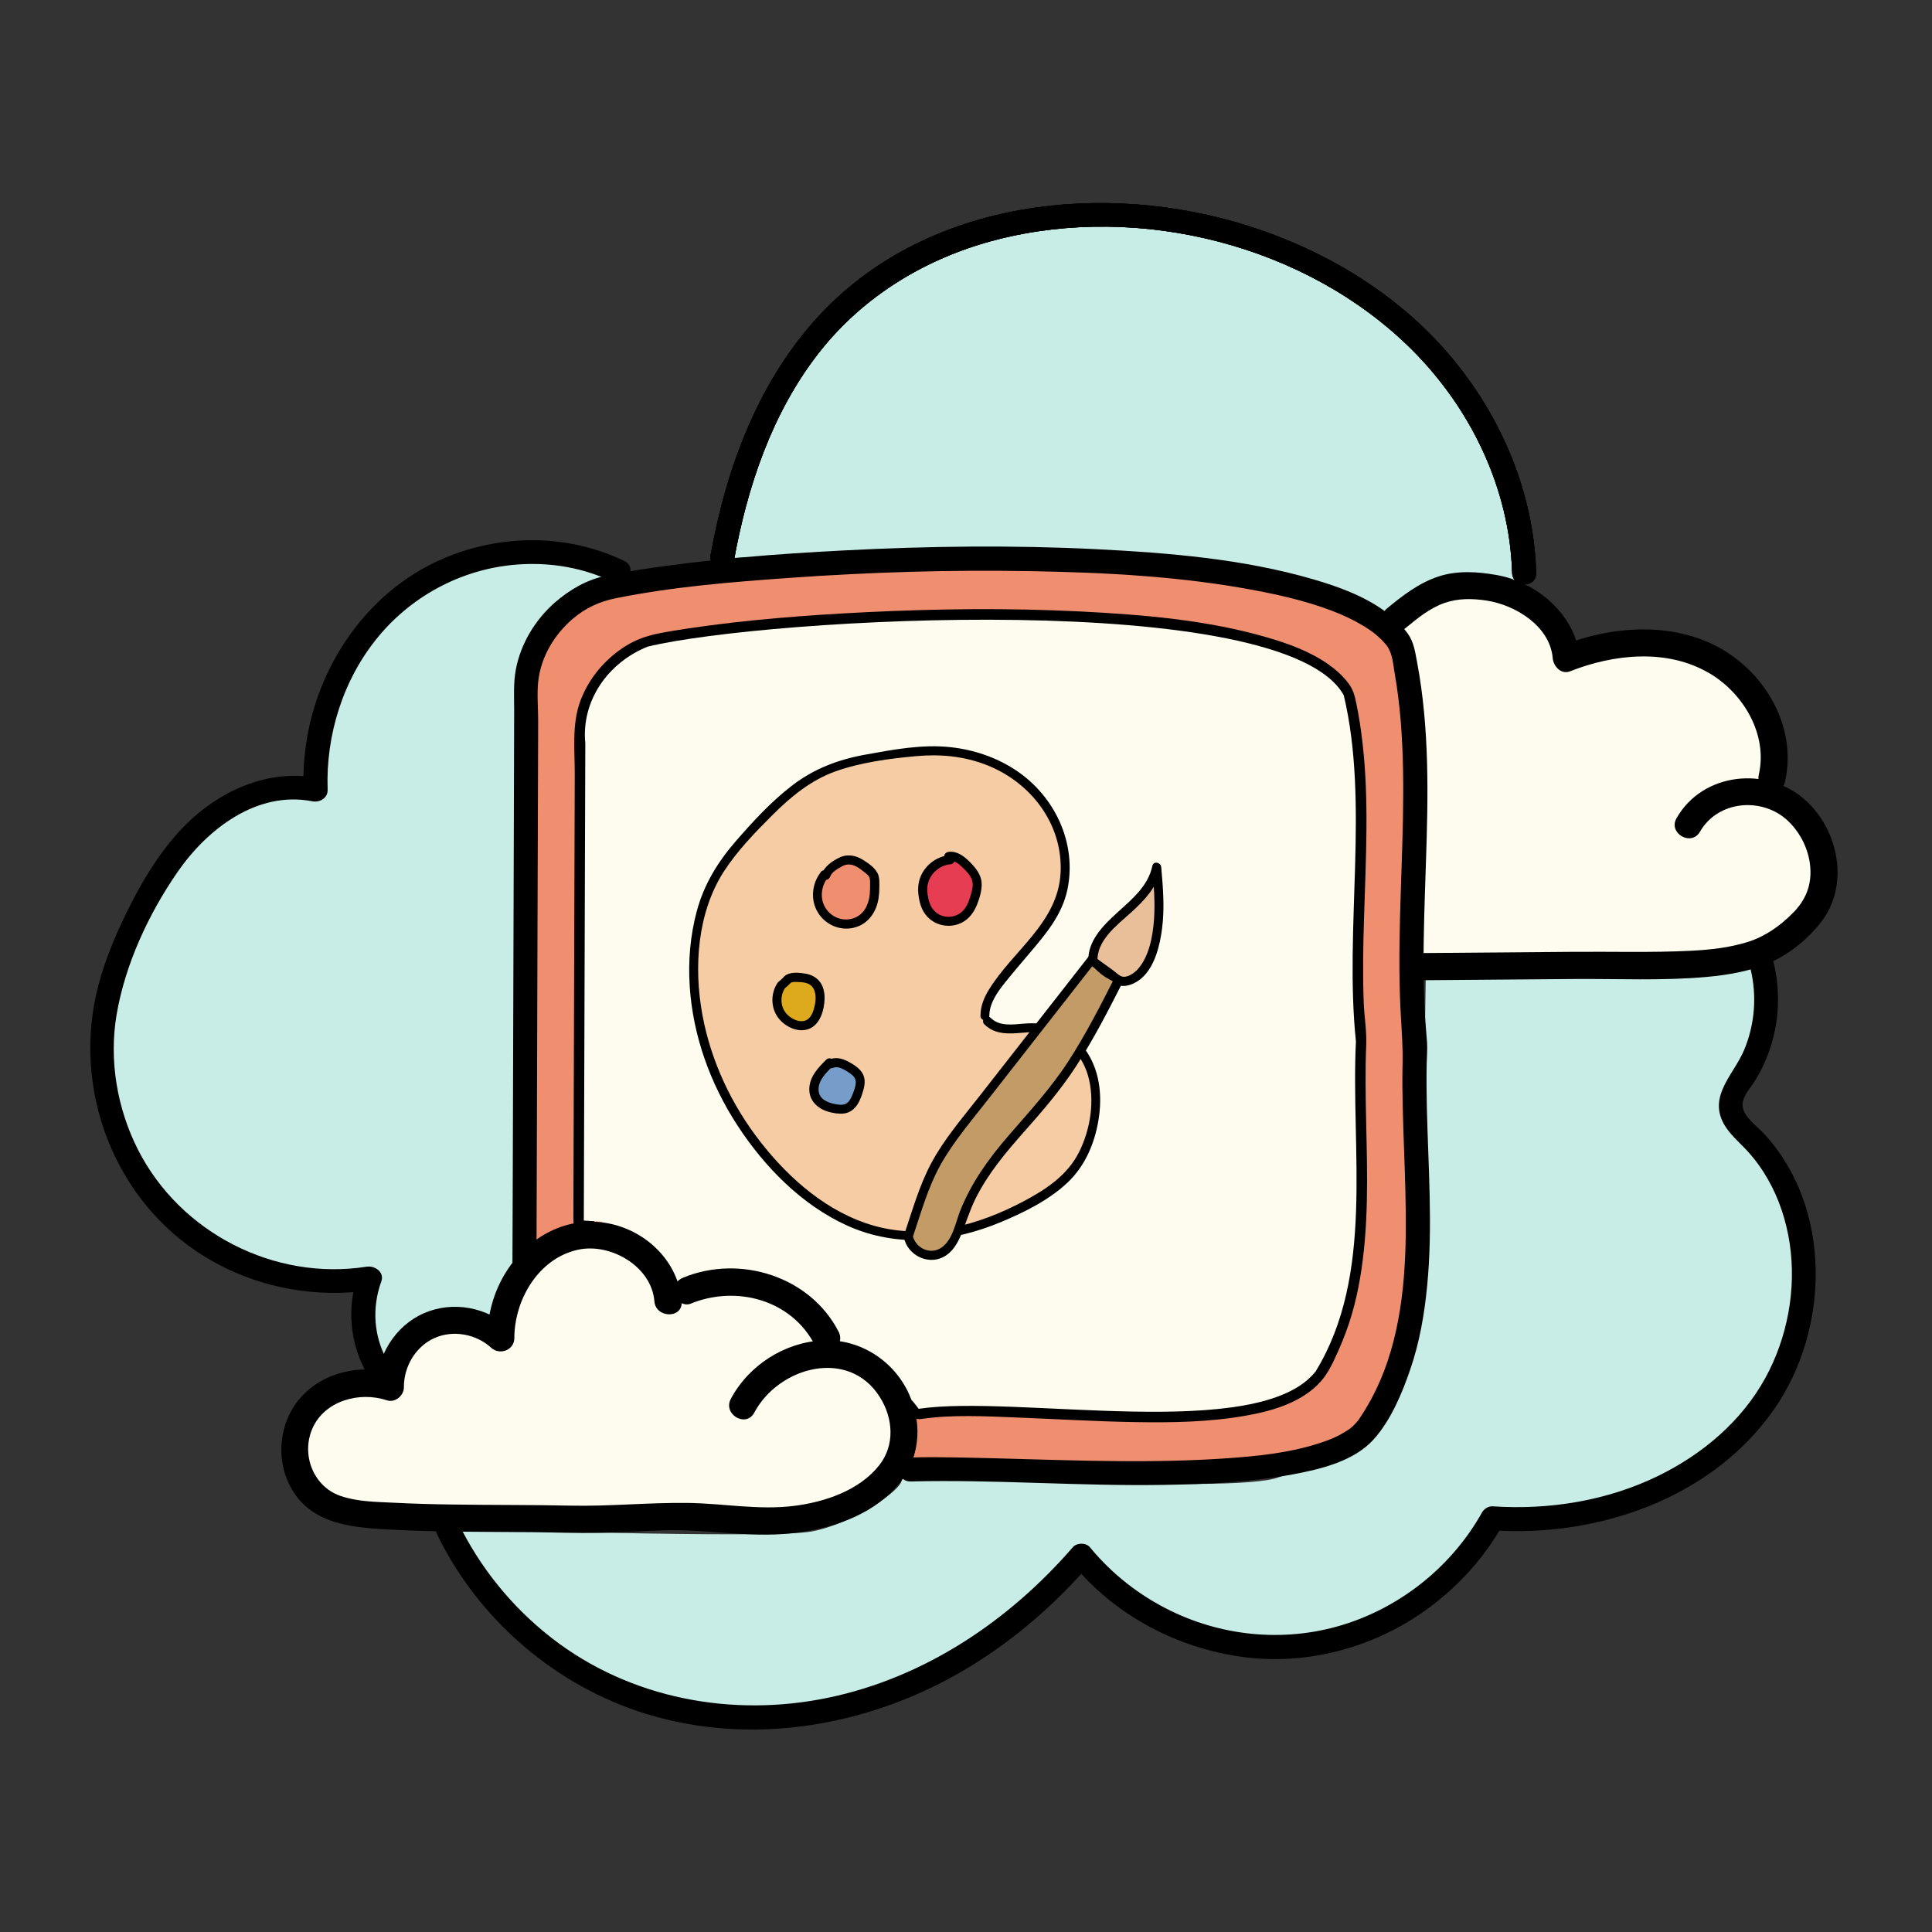 <?xml version="1.0" encoding="utf-8"?>
<!-- Generator: Adobe Illustrator 24.1.0, SVG Export Plug-In . SVG Version: 6.00 Build 0)  -->
<svg version="1.1" id="Ebene_1" xmlns="http://www.w3.org/2000/svg" xmlns:xlink="http://www.w3.org/1999/xlink" x="0px" y="0px"
	 viewBox="0 0 450 450" style="enable-background:new 0 0 450 450;" xml:space="preserve">
<rect x="0" y="0" width="450" height="450" fill="#333333" stroke="none"/>
<style type="text/css">
	.st0{fill:#FDFCEF;}
	.st1{fill:#EF8F70;}
	.st2{fill:#C7EDE6;}
	.st3{fill:none;stroke:#000000;stroke-width:0.703;stroke-miterlimit:10;}
	.st4{fill:#F6CCA4;}
	.st5{fill:#E73D52;}
	.st6{fill:#DCAA1C;}
	.st7{fill:#769CCA;}
	.st8{fill:#C29B67;}
	.st9{fill:#E9BF9A;}
</style>
<g>
	<path class="st0" d="M192.6,311.79c-6.48-12.94-21.96-15.63-32.58-11.18l-4.41,2.47c-0.63-10.27-12.56-17.55-22.49-14.89
		c-9.93,2.66-16.55,13.17-16.46,23.46c-4.33-4.13-11.21-5.33-16.69-2.9s-9.2,8.34-9.04,14.32c-7.09-2.5-15.83,0.05-19.94,6.34
		c-4.11,6.3-2.66,15.78,3.52,20.07c3.29,2.29,7.4,3.01,11.38,3.3c16.35,1.2,32.06,0.68,48.44,1.07c11.19,0.28,22.65-1.5,33.76-0.18
		c11.12,1.31,23,0.88,32.6-4.87c3.41-2.04,6.48-4.77,8.31-8.29c4.62-8.94-1.15-21.13-10.7-24.29c-1.72-0.57-3.5-0.86-5.28-0.91
		L192.6,311.79z"/>
</g>
<g>
	<path class="st0" d="M325.21,144.51c8.31-6.92,12.93-8.77,22.78-7.03c8,1.41,16.31,8.23,16.84,16.34c10.59-4.25,23-5.2,33.23-0.15
		c10.24,5.05,17.35,17,14.65,28.08l0.05,3.98c7.06,2.59,11.85,9.98,12.08,17.49c0.23,7.51-3.76,11.62-9.75,16.17
		c-9.18,6.96-26.44,5.74-37.95,5.85c-13.76,0.12-32.64,0.26-46.4,0.38h-5.54c-3.15-30.48,2.04-47.95-4.9-77.04L325.21,144.51z"/>
</g>
<g>
	<path class="st1" d="M122.13,294.46c0.14-41.49,0.28-89.56,0.4-131.04c-1.12-11.47,6.08-21.71,16.75-26.01
		c31.58-7.72,171.19-15.8,187.1,13.08c6.94,29.1,0.11,62.55,3.25,93.03c-1.41,29.25,6.49,63.49-10.82,88.7
		c-11.15,16.23-78.98,9.32-106.69,10.06c0,0-0.89-22.25-11.7-25.24c-10.82-3.01,0,0,0,0l-6.62-1.8c0,0-3.61-12.02-15.63-15.03
		c-12.02-3.01-22.25,0.6-22.25,0.6s-8.41-13.22-18.64-13.22C127.06,287.58,122.13,294.46,122.13,294.46"/>
</g>
<g>
	<path class="st2" d="M410.41,224.83c2.26,8.78,0.6,18.5-4.42,26.06c-1.31,1.97-2.9,3.99-2.93,6.36c-0.03,3.13,2.63,5.51,4.82,7.72
		c16.37,16.41,15.74,45.28,1.63,63.66c-14.11,18.38-38.75,26.65-61.86,25.01c-9.12,16.55-26.76,28.08-45.57,29.79
		c-18.81,1.7-38.25-6.45-50.19-21.08c-12.56,14.56-28.6,26.32-46.77,32.63s-38.45,6.99-56.59,0.63
		c-19.18-6.71-35.47-21.3-44.26-39.6c0,0,75.11,2.5,84.74,0.71s21.03-9.63,21.03-12.02c0-2.41,76.35,3.61,87.78-0.6
		c11.42-4.21,24.04-8.41,27.05-18.64c3.01-10.23,6.62-24.64,6.62-43.88s0.6-54.11,0.6-54.11s59.51,0,63.73,0
		C400.03,227.45,410.41,224.83,410.41,224.83z"/>
</g>
<g>
	<path class="st2" d="M87.66,318.13c-3.44-6.13-4.02-13.79-1.55-20.37c-16.47,2.67-34.07-2.86-46.06-14.46
		c-11.99-11.61-18.07-29.03-15.91-45.57c1.15-8.81,4.45-17.21,8.46-25.13c4.04-8,8.95-15.78,15.91-21.45s16.24-9,25.01-7.15
		c-0.72-17.43,7.09-35.21,21.05-45.68c13.96-10.46,33.78-12.88,49.44-5.2c0,0-16.14,7.57-18.53,16.38
		c-2.41,8.81-3.61,142.28-3.61,142.28s-4.01,9.61-4.41,13.22c-0.4,3.61-0.81,6.69-0.81,6.69s-5.2-4.68-11.61-4.28
		c-6.4,0.4-13.63,6.42-16.03,10.82C86.62,322.63,87.66,318.13,87.66,318.13z"/>
</g>
<g>
	<path class="st2" d="M355.01,133.41c-0.51-20.28-9.96-39.87-24.38-54.12S297.1,55.95,277.2,52.07
		c-28.43-5.54-60.2,0.15-81.17,20.14c-15.75,15-24.01,36.39-27.81,57.81c0,0,128-4.59,151.65,14.25c0,0,18.04-12.42,31.66-7.62
		L355.01,133.41z"/>
</g>
<g>
	<g>
		<path d="M327.44,146.25c2.7-2.24,5.63-4.62,8.98-5.8c3.18-1.12,6.51-1.07,9.81-0.57c6.76,1.04,14.79,5.94,15.43,13.43
			c0.15,1.83,1.92,3.87,4.01,3.06c10.24-4.04,22.62-5.36,32.49,0.45c7.94,4.67,13.63,14.28,11.5,23.6c-0.91,3.96,5.19,5.65,6.1,1.69
			c2.7-11.78-3.56-23.77-13.47-30.15c-11.3-7.29-26.24-6.42-38.31-1.66c1.34,1.01,2.67,2.03,4.01,3.06
			c-0.88-10.01-9.89-17.78-19.47-19.44c-4.42-0.77-9.03-1.07-13.36,0.32c-4.64,1.5-8.51,4.51-12.21,7.57
			c-1.32,1.09-1.12,3.35,0,4.47C324.27,147.55,326.12,147.35,327.44,146.25L327.44,146.25z"/>
	</g>
</g>
<g>
	<g>
		<path d="M395.96,193.72c4.21-7.35,14.6-8.14,20.53-2.49c3.1,2.98,5.07,7.19,5.2,11.5c0.12,3.99-1.37,7.22-4.18,10.01
			c-2.95,2.95-6.31,5.34-10.3,6.62c-4.31,1.37-8.83,1.86-13.34,2.09c-9.15,0.46-18.36,0.17-27.51,0.25
			c-11.87,0.09-23.74,0.18-35.6,0.29c-4.07,0.03-4.08,6.37,0,6.33c11.87-0.11,23.74-0.2,35.6-0.29c10.36-0.09,20.9,0.45,31.21-0.49
			c5.2-0.48,10.39-1.37,15.17-3.55c4.39-2.01,8.57-5.5,11.5-9.32c6.54-8.54,4.05-21.26-3.67-28.25c-8.89-8.05-23.92-6.6-30.06,4.13
			C388.47,194.06,393.93,197.25,395.96,193.72L395.96,193.72z"/>
	</g>
</g>
<g>
	<g>
		<path d="M138.42,284.29c0.09-27.04,0.17-54.08,0.26-81.11c0.02-6.71,0.05-13.42,0.06-20.13c0.02-3.29,0.15-6.6,0.03-9.89
			c-0.09-2.53-0.05-4.85,0.69-7.31c1.4-4.64,4.64-8.6,8.72-11.16c2.41-1.5,4.68-2.09,7.4-2.61c11.61-2.2,23.48-3.18,35.37-3.99
			c15.98-1.09,32.01-1.55,48.04-1.24c15,0.29,30.17,1.11,44.94,3.95c5.7,1.09,11.42,2.47,16.78,4.73c1.66,0.69,3.98,1.87,5.73,3.06
			c1.01,0.68,1.09,0.74,2.01,1.58c0.32,0.29,0.61,0.58,0.91,0.91c0.18,0.2,0.95,1.15,0.64,0.74c1.03,1.4,1.15,3.02,1.47,4.73
			c0.58,3.12,1,6.28,1.29,9.44c0.58,6.46,0.66,12.97,0.57,19.47c-0.18,13.19-1.15,26.36-0.52,39.55c0.15,3.13,0.6,6.26,0.49,9.4
			c-0.11,2.87-0.12,5.74-0.11,8.61c0.03,5.88,0.23,11.76,0.31,17.64c0.14,11.5-0.11,23.2-3.38,34.32c-0.8,2.75-1.78,5.45-2.99,8.03
			c-0.94,2-1.87,4.28-3.44,5.88c-1.84,1.87-4.27,3.18-6.8,4.1c-7.05,2.59-14.79,3.13-22.23,3.35c-17.24,0.52-34.42-1.6-51.65-1.26
			c-3.24,0.06-6.46,0.28-9.67,0.74c-1.31,0.2-2,1.83-1.69,2.99c0.37,1.4,1.69,1.89,2.99,1.69c7.09-1.04,14.82-0.63,22.08-0.34
			c9.18,0.35,18.35,0.92,27.53,1.07c8.64,0.15,17.38,0.02,25.9-1.49c6.23-1.09,13.23-3.12,17.56-8.06c1.77-2.01,2.93-4.67,4.02-7.08
			c1.21-2.72,2.26-5.5,3.1-8.35c1.66-5.63,2.55-11.48,3.06-17.33c1.04-12.16,0.23-24.37,0.18-36.54c-0.02-2.96,0.02-5.94,0.15-8.91
			c0.14-3.25-0.45-6.62-0.58-9.87c-0.26-6.69-0.14-13.39,0.08-20.08c0.4-13.4,1.18-26.9-0.34-40.27c-0.37-3.24-0.84-6.46-1.52-9.66
			c-0.35-1.69-0.74-3.02-1.75-4.39c-1.35-1.81-3.01-3.27-4.85-4.56c-4.24-2.96-9.29-4.77-14.22-6.2
			c-14.02-4.07-28.94-5.28-43.47-6.02c-16.66-0.83-33.36-0.64-50.01,0.18c-13.76,0.69-27.54,1.73-41.18,3.76
			c-2.33,0.35-4.65,0.72-6.97,1.18c-3.33,0.66-6.25,1.81-9.04,3.84c-4.25,3.07-7.52,7.22-9.29,12.16
			c-1.92,5.4-1.18,11.36-1.21,16.98c-0.09,27.94-0.17,55.89-0.26,83.85c-0.02,6.63-0.05,13.27-0.06,19.9
			C133.55,287.42,138.4,287.42,138.42,284.29L138.42,284.29z"/>
	</g>
</g>
<g>
	<path class="st0" d="M135.98,284.29c0.12-35.94,0.23-75.19,0.35-111.13c-0.97-9.95,5.27-18.82,14.51-22.54
		c27.38-6.68,148.36-13.68,162.15,11.33c6,25.21,0.09,54.21,2.83,80.62c-1.23,25.35,4.44,54.24-9.38,76.86
		c-13.23,16.75-69.75,5.28-92.46,8.71c0,0-10.73-14.8-20.16-12.96c0,0,1.11-18.03-25.59-16.23c0,0-7.46-3.62-12.27,1.8
		c0,0-12.65-15.98-16.31-16.23C135.99,284.28,135.98,284.29,135.98,284.29z"/>
</g>
<g>
	<g>
		<path d="M145.42,130.66c-13.16-6.33-28.57-6.33-41.96-0.66c-13.34,5.65-23.34,16.84-28.67,30.2c-2.99,7.51-4.38,15.68-4.08,23.75
			c1.18-0.91,2.36-1.8,3.55-2.7c-12.7-2.49-24.98,3.79-33.23,13.2c-4.18,4.77-7.52,10.21-10.41,15.83
			c-3.13,6.1-5.91,12.47-7.68,19.12c-6.39,24.01,3.56,50.45,24.98,63.44c11.64,7.05,25.52,9.69,38.92,7.6
			c-1.15-1.15-2.3-2.3-3.44-3.44c-2.67,7.4-1.92,15.65,1.83,22.52c1.72,3.16,6.56,0.34,4.84-2.83c-3.07-5.65-3.44-12.19-1.26-18.21
			c0.8-2.23-1.55-3.75-3.44-3.44c-21.46,3.35-43.36-7.89-53.2-27.19c-4.88-9.58-6.82-20.85-5.02-31.49
			c2-11.76,7.43-23.43,14.17-33.21c6.92-10.03,18.52-19.04,31.44-16.51c1.7,0.34,3.62-0.77,3.55-2.7
			c-0.46-12.74,3.61-25.73,11.78-35.62c8.31-10.04,20.47-16.24,33.5-16.9c7.22-0.37,14.46,0.91,20.99,4.05
			C145.83,137.07,148.67,132.23,145.42,130.66L145.42,130.66z"/>
	</g>
</g>
<g>
	<g>
		<path d="M357.81,133.41c-0.55-18.65-8.12-36.48-20.13-50.64c-12.19-14.37-28.97-24.44-46.83-30.12
			c-33.41-10.62-74.39-6.23-99.46,20.22c-14.54,15.34-22.2,35.88-25.87,56.38c-0.63,3.53,4.76,5.04,5.4,1.49
			c3.1-17.33,8.94-34.75,19.94-48.73C201.31,68.74,216,59.96,232.26,55.8c33.19-8.48,71.92,1.23,96.39,25.44
			c13.88,13.74,22.97,32.49,23.55,52.14C352.31,137.02,357.91,137.03,357.81,133.41L357.81,133.41z"/>
	</g>
</g>
<g>
	<g>
		<path d="M357.81,133.41c-0.55-18.65-8.12-36.48-20.13-50.64c-12.19-14.37-28.97-24.44-46.83-30.12
			c-33.41-10.62-74.39-6.23-99.46,20.22c-14.54,15.34-22.2,35.88-25.87,56.38c-0.63,3.53,4.76,5.04,5.4,1.49
			c3.1-17.33,8.94-34.75,19.94-48.73C201.31,68.74,216,59.96,232.26,55.8c33.19-8.48,71.92,1.23,96.39,25.44
			c13.88,13.74,22.97,32.49,23.55,52.14C352.31,137.02,357.91,137.03,357.81,133.41L357.81,133.41z"/>
	</g>
</g>
<g>
	<g>
		<path d="M357.81,133.41c-0.55-18.65-8.12-36.48-20.13-50.64c-12.19-14.37-28.97-24.44-46.83-30.12
			c-33.41-10.62-74.39-6.23-99.46,20.22c-14.54,15.34-22.2,35.88-25.87,56.38c-0.63,3.53,4.76,5.04,5.4,1.49
			c3.1-17.33,8.94-34.75,19.94-48.73C201.31,68.74,216,59.96,232.26,55.8c33.19-8.48,71.92,1.23,96.39,25.44
			c13.88,13.74,22.97,32.49,23.55,52.14C352.31,137.02,357.91,137.03,357.81,133.41L357.81,133.41z"/>
	</g>
</g>
<g>
	<g>
		<path d="M407.71,225.58c1.55,6.29,1.04,13-1.47,18.99c-2.38,5.68-8.34,10.59-4.76,17.15c1.37,2.49,3.64,4.33,5.54,6.39
			c1.8,1.97,3.35,4.11,4.68,6.43c2.69,4.65,4.36,9.83,5.16,15.12c1.58,10.61-0.52,21.89-5.67,31.28
			c-5.53,10.09-14.62,17.75-24.86,22.77c-11.93,5.85-25.47,8.03-38.68,7.14c-0.95-0.06-1.97,0.57-2.43,1.38
			c-6.8,12.19-18.22,21.57-31.49,25.92c-13.53,4.44-28.37,3.25-41.15-3.01c-7.25-3.56-13.6-8.54-18.73-14.77
			c-0.92-1.11-3.04-1.06-3.96,0c-14.83,17.12-34.42,30.31-56.78,35.02c-22.43,4.73-46.35,0.32-64.59-13.85
			c-9.26-7.19-16.74-16.43-21.85-26.96c-1.57-3.24-6.4-0.4-4.84,2.83c9.64,19.9,27.71,35.39,48.87,41.85
			c24.2,7.39,50.76,2.92,72.5-9.47c11.59-6.6,21.92-15.38,30.66-25.46c-1.32,0-2.64,0-3.96,0c9.98,12.08,24.63,19.74,40.12,21.68
			c15.26,1.9,30.95-2.59,43.21-11.82c6.86-5.17,12.65-11.62,16.84-19.13c-0.81,0.46-1.61,0.92-2.43,1.38
			c24.5,1.66,51.07-7.43,65.54-28.13c13.11-18.75,13.63-47.14-2.41-64.36c-1.75-1.87-5.53-4.42-4.82-7.39
			c0.38-1.66,1.7-3.12,2.61-4.51c1.04-1.61,1.92-3.3,2.67-5.07c3.09-7.23,3.73-15.25,1.86-22.89
			C412.25,220.59,406.85,222.06,407.71,225.58L407.71,225.58z"/>
	</g>
</g>
<g>
	<g>
		<path d="M212.13,345.06c19.61-0.49,39.21,1.12,58.83,0.8c10.06-0.15,20.21-0.61,30.11-2.44c6.48-1.2,14.32-3.06,18.92-8.2
			c3.96-4.44,6.53-10.56,8.44-16.12c2.2-6.34,3.35-13,3.99-19.68c1.34-13.82,0.23-27.71-0.08-41.55c-0.08-3.41-0.11-6.83-0.03-10.24
			c0.03-1.6,0.18-3.21,0.08-4.81c-0.14-2.06-0.35-4.11-0.48-6.19c-0.46-7.83-0.38-15.68-0.17-23.51c0.41-15.75,1.46-31.6-0.06-47.34
			c-0.37-3.84-0.88-7.68-1.6-11.48c-0.45-2.33-0.74-4.67-2.12-6.63c-1.5-2.12-3.38-3.84-5.47-5.36c-4.87-3.53-10.78-5.68-16.51-7.35
			c-16.37-4.79-33.79-6.2-50.74-7.05c-19.51-0.97-39.09-0.72-58.59,0.29c-15.94,0.81-31.9,2.06-47.69,4.5
			c-2.61,0.4-5.24,0.84-7.83,1.4c-4.5,0.94-8.44,3.24-11.9,6.25c-4.56,3.99-7.94,9.57-9.07,15.54c-0.6,3.19-0.4,6.26-0.4,9.49
			c-0.02,3.82-0.03,7.63-0.03,11.45c-0.11,31.74-0.18,63.47-0.29,95.21c-0.03,7.46-0.05,14.92-0.08,22.39
			c-0.02,3.61,5.59,3.61,5.6,0c0.11-30.74,0.18-61.48,0.28-92.21c0.03-7.66,0.05-15.32,0.08-22.98c0.02-3.73,0.03-7.45,0.03-11.18
			c0.02-3.21-0.35-6.54,0.06-9.72c0.72-5.57,3.76-10.56,7.98-14.19c2.99-2.56,6.25-4.04,10.04-4.81
			c13.28-2.67,26.65-3.76,40.46-4.74c18.69-1.34,37.43-1.9,56.16-1.57c17.61,0.31,35.41,1.23,52.74,4.56
			c6.65,1.27,13.34,2.89,19.59,5.53c-0.41-0.17,0.38,0.17,0.54,0.25c0.31,0.14,0.63,0.29,0.94,0.43c0.68,0.32,1.35,0.66,2,1.01
			c1.09,0.58,2.15,1.21,3.18,1.92c0.25,0.17,0.48,0.34,0.72,0.51c0.63,0.45-0.08-0.08,0.28,0.21c0.45,0.37,0.89,0.74,1.32,1.14
			c0.38,0.35,0.75,0.72,1.09,1.12c0.17,0.18,0.34,0.38,0.49,0.57c0.38,0.46-0.23-0.35,0.18,0.25c1.24,1.81,1.35,4.13,1.73,6.28
			c0.64,3.65,1.09,7.34,1.4,11.04c0.63,7.63,0.66,15.31,0.52,22.97c-0.28,15.38-1.38,30.78-0.46,46.17
			c0.21,3.59,0.46,7.06,0.38,10.66c-0.08,3.32-0.05,6.62,0.03,9.93c0.14,6.69,0.48,13.37,0.63,20.05
			c0.31,13.22,0.09,26.76-4.15,39.43c-1.03,3.06-2.29,6-3.82,8.84c-0.72,1.32-1.49,2.63-2.32,3.88c-0.31,0.46-0.6,0.94-0.94,1.37
			c0.41-0.52-0.29,0.31-0.43,0.45c-1.06,1.09-1.32,1.26-2.72,2.09c-1.49,0.89-2.59,1.37-4.02,1.89c-7.83,2.86-16.41,3.65-24.67,4.18
			c-20.28,1.29-40.63,0.08-60.92-0.29c-3.75-0.06-7.49-0.11-11.24,0C208.54,339.55,208.52,345.15,212.13,345.06L212.13,345.06z"/>
	</g>
</g>
<g>
	<g>
		<path d="M158.78,303.1c-0.72-9.14-8.11-16.37-16.97-18.13c-9.66-1.92-18.73,3.07-23.87,11.19c-2.92,4.61-4.44,10.07-4.45,15.51
			c1.8-0.75,3.59-1.49,5.4-2.24c-5.4-4.96-13.36-6.51-20.14-3.56c-6.71,2.92-11.04,9.95-10.98,17.21c1.34-1.01,2.67-2.03,4.01-3.06
			c-7.43-2.49-16.49-0.48-21.76,5.5c-5.14,5.83-5.94,14.66-2.03,21.39c4.96,8.54,15.12,8.97,23.92,9.41
			c10.64,0.54,21.28,0.46,31.92,0.55c5.2,0.05,10.43,0.26,15.63,0.17c5.16-0.11,10.32-0.48,15.48-0.61
			c9.83-0.28,19.59,1.77,29.39,0.71c8.81-0.94,18.3-3.93,24.38-10.73c5.45-6.1,6.36-14.16,3.09-21.56
			c-3.49-7.89-11.52-13.08-20.19-12.65c-8.87,0.45-17.21,5.79-21.39,13.63c-1.9,3.59,3.55,6.8,5.47,3.19
			c5.67-10.67,21.99-15.18,29.26-3.59c3.07,4.88,3.55,11.12-0.14,15.83c-4.61,5.88-12.7,8.6-19.85,9.49
			c-8.37,1.04-16.54-0.6-24.89-0.69c-9.09-0.11-18.15,0.83-27.25,0.63c-9.18-0.2-18.36-0.12-27.54-0.26
			c-4.47-0.06-8.92-0.18-13.39-0.41c-4.21-0.21-8.61-0.21-12.64-1.61c-6.28-2.2-9.12-9.57-6.51-15.63
			c2.81-6.53,11.01-8.75,17.33-6.63c1.97,0.66,4.02-1.09,4.01-3.06c-0.03-4.76,2.69-9.43,7.09-11.42c4.35-1.97,9.75-0.95,13.23,2.24
			c1.98,1.83,5.39,0.58,5.4-2.24c0.02-8.97,5.63-18.59,14.86-20.59c7.57-1.64,17.12,3.9,17.76,12.02
			C152.77,307.12,159.1,307.17,158.78,303.1L158.78,303.1z"/>
	</g>
</g>
<g>
	<g>
		<path d="M195.33,310.19c-6.59-12.88-22.95-18.04-36.16-12.62c-1.58,0.64-2.7,2.1-2.21,3.88c0.41,1.49,2.3,2.86,3.88,2.21
			c10.59-4.35,23.51-1.01,29,9.72C191.73,317.03,197.18,313.82,195.33,310.19L195.33,310.19z"/>
	</g>
</g>
<line class="st3" x1="226.46" y1="285.3" x2="226.46" y2="281.48"/>
<g>
	<path class="st4" d="M229.37,236.6c-0.14-4.65,4.97-9.49,7.86-13.14s6.28-6.96,8.43-11.09c4.24-8.18,2.67-18.73-2.99-25.98
		c-5.67-7.26-14.94-11.27-24.15-11.48c-4.42-0.11-8.83,0.6-13.19,1.31c-4.19,0.68-8.43,1.37-12.38,2.99
		c-7.17,2.95-12.79,8.69-18.04,14.39c-3.13,3.41-6.25,6.89-8.48,10.96c-1.97,3.58-3.18,7.52-3.95,11.53
		c-3.73,19.71,4.11,40.53,17.73,55.26c7.05,7.63,15.94,14.02,26.13,15.95c11.48,2.18,23.4-1.49,33.64-7.14
		c3.85-2.12,7.63-4.61,10.29-8.12c2.01-2.67,3.27-5.85,4.05-9.09c1.2-4.93,1.29-10.29-0.75-14.94c-2.04-4.64-6.51-8.4-11.58-8.66
		c-4.18-0.21-9.2,1.6-12.02-1.49"/>
	<g>
		<path d="M230.43,236.6c0.03-2.99,1.95-5.62,3.76-7.86c1.78-2.23,3.65-4.41,5.5-6.59c3.84-4.53,7.69-9.01,8.94-14.99
			c2.24-10.84-2.99-21.79-12.07-27.79c-4.5-2.98-9.75-4.74-15.09-5.33c-6.62-0.74-13.42,0.55-19.91,1.73
			c-6.31,1.14-11.96,3.27-17.07,7.2c-4.9,3.76-9.15,8.4-13.19,13.05c-4.13,4.77-7.31,9.96-8.98,16.11
			c-1.55,5.7-2.06,11.71-1.67,17.6c0.74,11.55,4.82,22.75,11.12,32.41c6.28,9.64,14.97,18.53,25.55,23.32
			c11.65,5.27,24.4,3.98,35.97-0.88c5.37-2.26,10.95-5.02,15.25-9.03c4.44-4.13,6.74-9.95,7.49-15.88
			c0.72-5.71-0.25-11.76-4.08-16.24c-3.53-4.13-8.18-5.44-13.43-5.01c-2.63,0.21-5.7,0.71-7.75-1.32c-0.97-0.95-2.46,0.54-1.49,1.49
			c3.33,3.32,8.08,1.72,12.24,1.78c5.77,0.09,10.32,4.77,11.87,10.06c1.69,5.77,0.61,12.59-2.06,17.92c-2.73,5.44-7.78,8.74-13,11.5
			c-10.52,5.56-22.89,8.98-34.67,5.67c-10.78-3.02-19.79-10.89-26.55-19.56c-6.72-8.61-11.53-18.82-13.51-29.59
			c-2.03-10.99-1.21-23.71,4.96-33.32c3.12-4.85,7.31-9.17,11.38-13.23c4.22-4.22,8.95-8.12,14.65-10.15
			c5.9-2.1,12.61-2.99,18.81-3.55c5.59-0.51,11.13,0,16.38,2.06c10.26,4.01,17.72,13.63,17.26,24.9
			c-0.49,11.76-11.05,18.22-16.72,27.45c-1.14,1.84-1.93,3.84-1.95,6.02C228.31,237.95,230.42,237.95,230.43,236.6L230.43,236.6z"/>
	</g>
</g>
<g>
	<path class="st5" d="M221.36,200.21c-3.25,0.18-6.17,3.01-6.45,6.26c-0.06,0.81,0.02,1.64,0.15,2.44c0.15,0.94,0.4,1.87,0.86,2.72
		c0.83,1.52,2.38,2.61,4.08,2.89c1.7,0.28,3.53-0.28,4.79-1.46c1.44-1.35,2.09-3.35,2.52-5.28c0.18-0.8,0.34-1.63,0.21-2.44
		c-0.2-1.46-1.24-2.64-2.27-3.72c-1.17-1.21-2.66-2.47-4.31-2.2L221.36,200.21z"/>
	<g>
		<path d="M221.36,199.17c-3.02,0.21-5.73,2.15-6.91,4.94c-0.66,1.57-0.71,3.18-0.45,4.84c0.26,1.67,0.8,3.29,1.97,4.54
			c2.24,2.44,6.11,2.86,8.83,0.94c1.34-0.95,2.21-2.32,2.81-3.82c0.58-1.5,1.14-3.35,1.03-4.97c-0.12-1.98-1.43-3.55-2.78-4.9
			c-1.29-1.31-2.95-2.56-4.88-2.33c-0.8,0.09-1.31,0.81-0.91,1.58c0.14,0.26,0.26,0.52,0.4,0.77c0.63,1.2,2.44,0.14,1.83-1.06
			c-0.14-0.26-0.26-0.52-0.4-0.77c-0.31,0.52-0.61,1.06-0.91,1.58c1.27-0.15,2.26,0.61,3.13,1.46c0.88,0.84,1.86,1.8,2.26,2.96
			c0.45,1.26-0.05,2.75-0.41,3.98c-0.34,1.14-0.81,2.29-1.64,3.18c-1.64,1.73-4.42,1.97-6.29,0.45c-0.98-0.8-1.5-1.89-1.78-3.1
			c-0.28-1.23-0.43-2.56-0.09-3.79c0.64-2.32,2.81-4.16,5.22-4.35C222.71,201.18,222.71,199.06,221.36,199.17z"/>
	</g>
</g>
<g>
	<path class="st1" d="M192.02,203.78c-1.47,1.86-2,4.45-1.29,6.71c0.71,2.26,2.66,4.11,4.97,4.62c2.32,0.51,4.9-0.37,6.37-2.23
		c1.63-2.06,1.77-4.88,1.69-7.49c-0.02-0.55-0.05-1.12-0.29-1.6c-0.23-0.45-0.61-0.78-1-1.11c-1.58-1.35-3.5-2.81-5.53-2.35
		c-0.71,0.15-1.32,0.54-1.93,0.92c-1.07,0.66-2.2,1.44-2.61,2.63L192.02,203.78z"/>
	<g>
		<path d="M191.1,203.25c-2.03,2.64-2.36,6.48-0.57,9.33c1.73,2.78,5.01,4.25,8.23,3.53c3.38-0.75,5.4-3.64,5.88-6.94
			c0.12-0.88,0.18-1.73,0.18-2.61c0-0.84,0.05-1.78-0.2-2.61c-0.45-1.6-2.26-2.83-3.61-3.67c-1.72-1.07-3.65-1.43-5.53-0.52
			c-1.7,0.83-3.42,2.04-4.13,3.85c0.43-0.25,0.86-0.49,1.29-0.74c-0.12-0.03-0.26-0.08-0.38-0.11c-1.31-0.38-1.86,1.64-0.57,2.03
			c0.12,0.03,0.26,0.08,0.38,0.11c0.58,0.17,1.09-0.21,1.29-0.74c0.43-1.11,1.77-1.81,2.73-2.36c1.2-0.68,2.32-0.55,3.5,0.11
			c0.57,0.32,1.09,0.71,1.6,1.12c0.49,0.4,1.17,0.84,1.35,1.47c0.17,0.57,0.11,1.23,0.12,1.81c0,0.71-0.02,1.41-0.09,2.1
			c-0.26,2.4-1.4,4.68-3.81,5.48c-2.26,0.74-4.67-0.05-6.13-1.9c-1.81-2.3-1.49-5.47,0.23-7.69c0.35-0.46,0.06-1.18-0.38-1.44
			C192,202.55,191.45,202.79,191.1,203.25z"/>
	</g>
</g>
<g>
	<path class="st6" d="M182.01,229.46c-1.17,1.67-1.38,3.96-0.57,5.82c0.81,1.87,2.64,3.25,4.67,3.53c0.58,0.08,1.18,0.08,1.75-0.11
		c1.64-0.52,2.47-2.35,2.87-4.02c0.51-2.12,0.46-4.71-1.26-6.06c-1.12-0.88-2.63-0.97-4.05-0.98c-0.86-0.02-1.9,0.09-2.32,0.86
		L182.01,229.46z"/>
	<g>
		<path d="M181.1,228.94c-1.6,2.38-1.61,5.7,0.09,8.03c1.63,2.23,4.96,3.85,7.63,2.5c2.33-1.2,3.18-4.39,3.24-6.82
			c0.03-1.29-0.21-2.69-0.95-3.76c-0.8-1.17-2.06-1.86-3.44-2.1c-1.38-0.23-3.22-0.45-4.5,0.26c-0.38,0.21-0.61,0.49-0.89,0.81
			c0.18-0.21-0.09,0.06-0.14,0.12c-0.29,0.25-0.57,0.51-0.86,0.75c-1.01,0.91,0.48,2.4,1.49,1.49c0.35-0.32,0.75-0.61,1.07-0.95
			c0.25-0.26,0.29-0.4,0.68-0.49c0.46-0.11,0.97-0.06,1.44-0.05c0.98,0.03,2.09,0.12,2.89,0.77c0.66,0.54,0.98,1.38,1.07,2.21
			c0.12,0.97,0,1.95-0.25,2.89c-0.21,0.88-0.54,1.83-1.18,2.5c-1.41,1.52-3.87,0.49-5.11-0.77c-1.67-1.7-1.78-4.36-0.46-6.31
			C183.68,228.86,181.85,227.82,181.1,228.94z"/>
	</g>
</g>
<g>
	<path class="st7" d="M193.22,247.55c-1.12,1.09-2.27,2.21-2.98,3.61c-0.72,1.4-0.95,3.13-0.2,4.51c0.91,1.67,2.96,2.36,4.87,2.59
		c0.78,0.09,1.6,0.14,2.32-0.15c1.44-0.58,2.1-2.23,2.61-3.7c0.4-1.15,0.78-2.43,0.32-3.55c-0.38-0.95-1.29-1.58-2.16-2.13
		c-1.35-0.86-3.04-1.7-4.47-0.98L193.22,247.55z"/>
	<g>
		<path d="M192.46,246.81c-1.92,1.87-3.92,4.01-3.96,6.86c-0.03,2.67,1.87,4.48,4.3,5.24c1.17,0.35,2.5,0.58,3.72,0.45
			c1.32-0.15,2.35-0.88,3.1-1.97c0.66-0.97,1.06-2.13,1.4-3.24c0.43-1.38,0.63-2.95-0.18-4.24c-0.74-1.18-2.06-2-3.25-2.64
			c-1.46-0.77-3.02-1.15-4.59-0.43c0.35,0,0.71,0,1.06,0c-0.11-0.06-0.2-0.12-0.31-0.18c-1.17-0.71-2.23,1.12-1.06,1.83
			c0.35,0.21,0.69,0.41,1.12,0.29c0.49-0.14,0.83-0.29,1.37-0.18c1.01,0.2,1.93,0.81,2.78,1.38c0.8,0.54,1.4,1.18,1.37,2.2
			c-0.05,1-0.48,2.07-0.86,2.99c-0.29,0.69-0.69,1.47-1.35,1.86c-0.8,0.48-1.87,0.28-2.73,0.11c-1.61-0.32-3.45-1.07-3.7-2.93
			c-0.32-2.43,1.75-4.38,3.32-5.9C194.94,247.35,193.45,245.86,192.46,246.81z"/>
	</g>
</g>
<g>
	<path class="st8" d="M211.55,287.98c2.24-6.53,4.11-13.59,7.91-19.35c2.43-3.68,5.14-7.15,7.86-10.64
		c9.07-11.61,18.15-23.2,27.21-34.81c1.4,2.26,3.62,3.98,6.16,4.76c-4.67,9.18-9.38,18.42-15.75,26.52
		c-5.3,6.74-11.68,12.64-16.26,19.88c-1.97,3.12-3.56,6.45-4.77,9.92c-0.98,2.81-1.92,6-4.51,7.48
		C216.32,293.47,212.09,291.48,211.55,287.98L211.55,287.98z"/>
	<g>
		<path d="M212.56,288.27c1.93-5.7,3.53-11.59,6.46-16.87c3.12-5.62,7.45-10.59,11.38-15.65c8.29-10.59,16.58-21.2,24.87-31.8
			c-0.55-0.08-1.11-0.14-1.66-0.21c1.64,2.52,3.95,4.28,6.79,5.24c-0.21-0.52-0.41-1.03-0.63-1.55c-3.39,6.68-6.8,13.37-10.87,19.67
			c-4.08,6.31-9.09,11.75-13.99,17.41c-4.62,5.33-8.67,10.96-11.28,17.55c-1.09,2.76-1.7,6.68-4.31,8.51
			c-2.63,1.84-6.13,0.14-6.74-2.86c-0.28-1.34-2.3-0.77-2.03,0.57c0.83,4.01,5.48,6.42,9.18,4.5c2.03-1.04,3.21-3.02,4.07-5.05
			c1.2-2.87,2.06-5.82,3.45-8.61c2.92-5.83,7.09-10.79,11.41-15.65c4.25-4.79,8.38-9.61,11.9-15c4.16-6.39,7.62-13.17,11.07-19.96
			c0.32-0.63,0.05-1.32-0.63-1.55c-2.32-0.78-4.19-2.23-5.53-4.27c-0.34-0.51-1.21-0.78-1.66-0.21c-8.6,11.01-17.21,22-25.81,33.01
			c-3.87,4.94-8.12,9.87-11.09,15.43c-2.83,5.3-4.44,11.15-6.36,16.81C210.09,288.99,212.12,289.54,212.56,288.27z"/>
	</g>
</g>
<g>
	<path class="st9" d="M254.58,223.92c-0.18-1.95,0.61-3.87,1.7-5.5c1.98-2.96,4.85-5.17,7.46-7.62c2.59-2.44,5.04-5.33,5.68-8.83
		c0.64,7.28,1.23,14.95-1.84,21.59c-0.63,1.37-1.43,2.69-2.59,3.65c-1.15,0.97-2.72,1.52-4.19,1.21L254.58,223.92z"/>
	<g>
		<path d="M255.64,223.92c-0.28-4.82,4.5-8.41,7.71-11.3c3.15-2.84,6.22-6.06,7.11-10.35c-0.69-0.09-1.38-0.18-2.07-0.28
			c0.35,4.05,0.69,8.14,0.4,12.19c-0.28,3.85-1.12,8.61-3.79,11.58c-0.83,0.92-2.56,2.15-3.84,1.63c-0.69-0.29-1.38-1.01-1.98-1.44
			c-1.35-0.98-2.7-1.95-4.05-2.93c-1.11-0.8-2.15,1.03-1.06,1.83c1.58,1.14,3.16,2.29,4.73,3.42c0.54,0.38,1.11,0.95,1.73,1.18
			c1.78,0.66,4.07-0.46,5.37-1.61c3.1-2.73,4.27-7.65,4.77-11.58c0.61-4.74,0.23-9.53-0.2-14.28c-0.09-1.11-1.81-1.54-2.07-0.28
			c-0.98,4.73-4.84,7.83-8.23,10.92c-3.19,2.9-6.92,6.62-6.66,11.3C253.62,225.26,255.72,225.27,255.64,223.92z"/>
	</g>
</g>
</svg>

